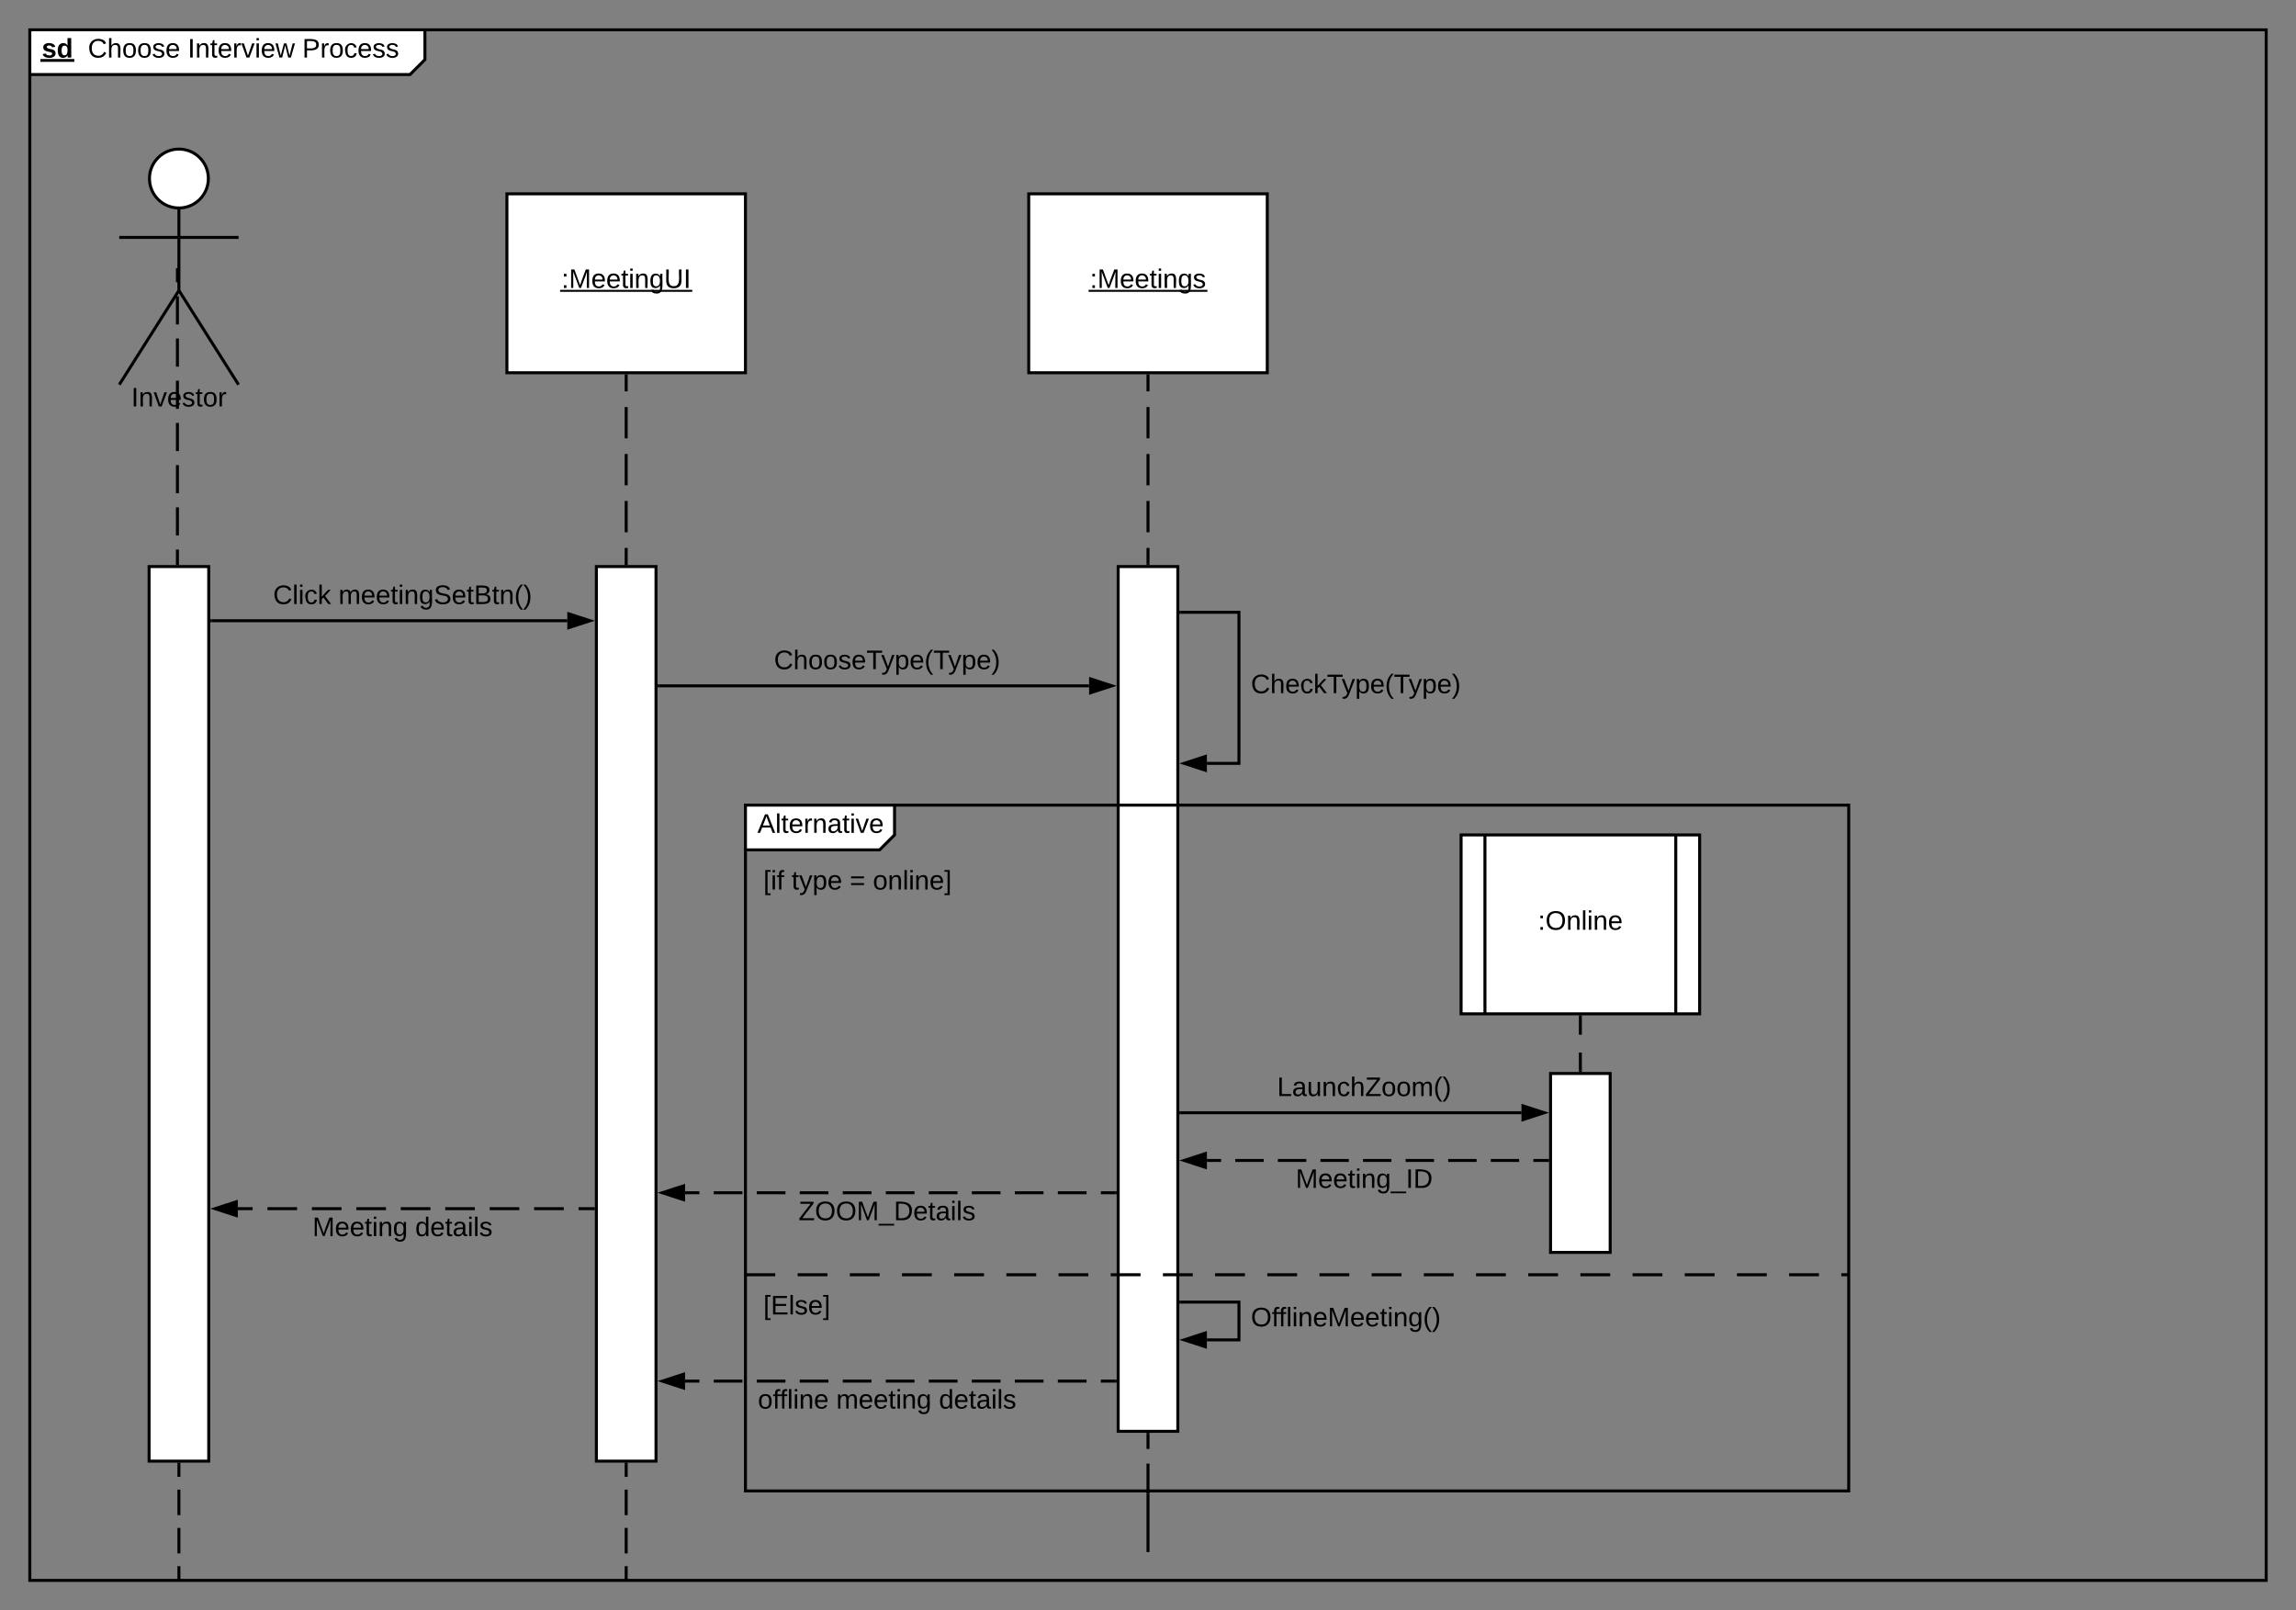 <svg xmlns="http://www.w3.org/2000/svg" xmlns:xlink="http://www.w3.org/1999/xlink" xmlns:lucid="lucid" width="1540" height="1080"><rect width="100%" height="100%" fill="#808080" stroke="none"/><g transform="translate(-240 -100)" lucid:page-tab-id="~y1Yd6aDJqR7"><path d="M260 120h265v20l-10 10H260z" fill="#fff"/><path d="M525 120v20l-10 10H260" stroke="#000" stroke-width="2" fill="none"/><path d="M260 120h1500v1040H260z" stroke="#000" stroke-width="2" fill="none"/><use xlink:href="#a" transform="matrix(1,0,0,1,268,120) translate(0 18.6)"/><use xlink:href="#b" transform="matrix(1,0,0,1,268,120) translate(30.95 18.6)"/><use xlink:href="#c" transform="matrix(1,0,0,1,268,120) translate(97.9 18.6)"/><use xlink:href="#d" transform="matrix(1,0,0,1,268,120) translate(174.75 18.6)"/><path d="M379.75 219.75c0 10.9-8.84 19.75-19.75 19.75-10.9 0-19.75-8.84-19.75-19.75 0-10.9 8.84-19.75 19.75-19.75 10.9 0 19.75 8.84 19.75 19.75z" stroke="#000" stroke-width="2" fill="#fff"/><path d="M360 239.5v55.3l40 63.2m-40-63.2L320 358m0-98.75h80" stroke="#000" stroke-width="2" fill="none"/><path d="M320 200h80v180h-80z" fill="none"/><use xlink:href="#e" transform="matrix(1,0,0,1,240,358) translate(88.025 14.6)"/><path d="M340 480h40v600h-40z" stroke="#000" stroke-width="2" fill="#fff"/><path d="M359 279.86v9.44m0 9.43v18.87m0 9.44v18.87m0 9.44v18.87m0 9.45v18.87m0 9.43v18.87m0 9.44v18.87m0 9.43V478M359 477.97V479" stroke="#000" stroke-width="2" fill="none"/><path d="M580 230h160v120H580z" stroke="#000" stroke-width="2" fill="#fff"/><use xlink:href="#f" transform="matrix(1,0,0,1,580,230) translate(36.58 63.15)"/><path d="M640 480h40v600h-40z" stroke="#000" stroke-width="2" fill="#fff"/><path d="M660 478v-10.5m0-10.5v-21m0-10.5v-21m0-10.5v-21m0-10.5V352M660 477.97V479" stroke="#000" stroke-width="2" fill="none"/><path d="M661 352.03h-2V351h2z"/><path d="M382 516.33h238.5" stroke="#000" stroke-width="2" fill="none"/><path d="M382.03 517.33H381v-2h1.03z"/><path d="M635.76 516.33l-14.26 4.64v-9.27z" stroke="#000" stroke-width="2"/><use xlink:href="#g" transform="matrix(1,0,0,1,423.175,490.733) translate(0 14.4)"/><use xlink:href="#h" transform="matrix(1,0,0,1,423.175,490.733) translate(43.85 14.4)"/><path d="M930 230h160v120H930z" stroke="#000" stroke-width="2" fill="#fff"/><use xlink:href="#i" transform="matrix(1,0,0,1,930,230) translate(41.055 63.15)"/><path d="M990 480h40v580h-40z" stroke="#000" stroke-width="2" fill="#fff"/><path d="M1010 352v10.5m0 10.5v21m0 10.5v21m0 10.5v21m0 10.5V478" stroke="#000" stroke-width="2" fill="none"/><path d="M1011 352.03h-2V351h2z"/><path d="M1010 477.97V479M682 560h288.5" stroke="#000" stroke-width="2" fill="none"/><path d="M682.03 561H681v-2h1.03z"/><path d="M985.76 560l-14.26 4.64v-9.28z" stroke="#000" stroke-width="2"/><use xlink:href="#j" transform="matrix(1,0,0,1,759.125,534.4) translate(0 14.4)"/><path d="M1032 510.67h39V612h-21.5" stroke="#000" stroke-width="2" fill="none"/><path d="M1032.03 511.67H1031v-2h1.03z"/><path d="M1034.24 612l14.26-4.64v9.28z" stroke="#000" stroke-width="2"/><use xlink:href="#k" transform="matrix(1,0,0,1,1079,550.533) translate(0 14.4)"/><path d="M740 640h100v20l-10 10h-90z" fill="#fff"/><path d="M840 640v20l-10 10h-90" stroke="#000" stroke-width="2" fill="none"/><path d="M740 640h740v460H740zM740 955h20m15 0h20m15 0h20m15 0h20m15 0h20m15 0h20m15 0h20m15 0h20m15 0h20m15 0h20m15 0h20m15 0h20m15 0h20m15 0h20m15 0h20m15 0h20m15 0h20m15 0h20m15 0h20m15 0h20m15 0h20m15 0h5" stroke="#000" stroke-width="2" fill="none"/><use xlink:href="#l" transform="matrix(1,0,0,1,748,640) translate(0 18.6)"/><use xlink:href="#m" transform="matrix(1,0,0,1,752,678) translate(0 18.6)"/><use xlink:href="#n" transform="matrix(1,0,0,1,752,678) translate(18.95 18.6)"/><use xlink:href="#o" transform="matrix(1,0,0,1,752,678) translate(57.95 18.6)"/><use xlink:href="#p" transform="matrix(1,0,0,1,752,678) translate(73.45 18.6)"/><use xlink:href="#q" transform="matrix(1,0,0,1,752,963) translate(0 18.6)"/><path d="M1220 660h160v120h-160zm16 0v120m128-120v120" stroke="#000" stroke-width="2" fill="#fff"/><use xlink:href="#r" transform="matrix(1,0,0,1,1240,660) translate(31.55 63.6)"/><path d="M1280 820h40v120h-40z" stroke="#000" stroke-width="2" fill="#fff"/><path d="M1300 782v12m0 12v12" stroke="#000" stroke-width="2" fill="none"/><path d="M1301 782.03h-2V781h2zM1301 819h-2v-1.03h2z"/><path d="M1032 846.33h228.5" stroke="#000" stroke-width="2" fill="none"/><path d="M1032.03 847.33H1031v-2h1.03z"/><path d="M1275.76 846.33l-14.26 4.64v-9.27z" stroke="#000" stroke-width="2"/><use xlink:href="#s" transform="matrix(1,0,0,1,1096.6,820.733) translate(0 14.4)"/><path d="M1278 878.33h-9.52m-9.52 0h-19.04m-9.52 0h-19.05m-9.52 0h-19.04m-9.53 0h-19.04m-9.52 0h-19.03m-9.52 0h-19.04m-9.52 0h-19.04m-9.52 0h-9.52" stroke="#000" stroke-width="2" fill="none"/><path d="M1279 879.33h-1.03v-2h1.03z"/><path d="M1034.24 878.33l14.26-4.63v9.27z" stroke="#000" stroke-width="2"/><use xlink:href="#t" transform="matrix(1,0,0,1,1109.075,882.333) translate(0 14.4)"/><path d="M1032 973.33h39v25.34h-21.5" stroke="#000" stroke-width="2" fill="none"/><path d="M1032.03 974.33H1031v-2h1.03z"/><path d="M1034.24 998.67l14.26-4.64v9.27z" stroke="#000" stroke-width="2"/><use xlink:href="#u" transform="matrix(1,0,0,1,1079,975.2) translate(0 14.4)"/><path d="M988 900h-9.62m-9.6 0h-19.25m-9.6 0h-19.25m-9.6 0h-19.25m-9.6 0h-19.25m-9.6 0h-19.25m-9.6 0h-19.25m-9.6 0h-19.25m-9.6 0h-19.25m-9.6 0h-19.24m-9.62 0h-9.62" stroke="#000" stroke-width="2" fill="none"/><path d="M989 901h-1.03v-2H989z"/><path d="M684.24 900l14.26-4.64v9.28z" stroke="#000" stroke-width="2"/><use xlink:href="#v" transform="matrix(1,0,0,1,775.625,904) translate(0 14.4)"/><path d="M638 910.67h-9.94m-9.93 0h-19.88m-9.94 0h-19.86m-9.94 0h-19.87m-9.94 0h-19.9m-9.92 0H479m-9.94 0H449.2m-9.95 0h-19.87m-9.94 0h-9.94" stroke="#000" stroke-width="2" fill="none"/><path d="M639 911.67h-1.03v-2H639z"/><path d="M384.24 910.67l14.26-4.64v9.27z" stroke="#000" stroke-width="2"/><use xlink:href="#w" transform="matrix(1,0,0,1,449.6,914.667) translate(0 14.4)"/><use xlink:href="#x" transform="matrix(1,0,0,1,449.6,914.667) translate(68.9 14.4)"/><path d="M988 1026.33h-9.62m-9.6 0h-19.25m-9.6 0h-19.25m-9.6 0h-19.25m-9.6 0h-19.25m-9.6 0h-19.25m-9.6 0h-19.25m-9.6 0h-19.25m-9.6 0h-19.25m-9.6 0h-19.24m-9.62 0h-9.62" stroke="#000" stroke-width="2" fill="none"/><path d="M989 1027.33h-1.03v-2H989z"/><path d="M684.24 1026.33l14.26-4.63v9.27z" stroke="#000" stroke-width="2"/><use xlink:href="#y" transform="matrix(1,0,0,1,748.325,1030.333) translate(0 14.4)"/><use xlink:href="#z" transform="matrix(1,0,0,1,748.325,1030.333) translate(52.55 14.4)"/><use xlink:href="#A" transform="matrix(1,0,0,1,748.325,1030.333) translate(121.45 14.4)"/><path d="M1010 1062v9.83m0 9.84v19.66m0 9.84v19.66m0 9.84v.33-19.33m0-9.84V1102" stroke="#000" stroke-width="2" fill="none"/><path d="M1011 1062.03h-2V1061h2zM1011 1102.03h-2V1101h2z"/><path d="M660 1082v8.56m0 8.55v17.12m0 8.56v17.1m0 8.56v8.56" stroke="#000" stroke-width="2" fill="none"/><path d="M661 1082.03h-2V1081h2z"/><path d="M660 1158.97v1.03M360 1082v8.56m0 8.55v17.12m0 8.56v17.1m0 8.56v8.56" stroke="#000" stroke-width="2" fill="none"/><path d="M361 1082.03h-2V1081h2z"/><path d="M360 1158.97v1.03" stroke="#000" stroke-width="2" fill="none"/><defs><path d="M137-138c1-29-70-34-71-4 15 46 118 7 119 86 1 83-164 76-172 9l43-7c4 19 20 25 44 25 33 8 57-30 24-41C81-84 22-81 20-136c-2-80 154-74 161-7" id="B"/><path d="M88-194c31-1 46 15 58 34l-1-101h50l1 261h-48c-2-10 0-23-3-31C134-8 116 4 84 4 32 4 16-41 15-95c0-56 19-97 73-99zm17 164c33 0 40-30 41-66 1-37-9-64-41-64s-38 30-39 65c0 43 13 65 39 65" id="C"/><g id="a"><use transform="matrix(0.05,0,0,0.05,0,0)" xlink:href="#B"/><use transform="matrix(0.05,0,0,0.05,10,0)" xlink:href="#C"/><path d="M-.9.97h22.75v1.9H-.9z"/></g><path d="M212-179c-10-28-35-45-73-45-59 0-87 40-87 99 0 60 29 101 89 101 43 0 62-24 78-52l27 14C228-24 195 4 139 4 59 4 22-46 18-125c-6-104 99-153 187-111 19 9 31 26 39 46" id="D"/><path d="M106-169C34-169 62-67 57 0H25v-261h32l-1 103c12-21 28-36 61-36 89 0 53 116 60 194h-32v-121c2-32-8-49-39-48" id="E"/><path d="M100-194c62-1 85 37 85 99 1 63-27 99-86 99S16-35 15-95c0-66 28-99 85-99zM99-20c44 1 53-31 53-75 0-43-8-75-51-75s-53 32-53 75 10 74 51 75" id="F"/><path d="M135-143c-3-34-86-38-87 0 15 53 115 12 119 90S17 21 10-45l28-5c4 36 97 45 98 0-10-56-113-15-118-90-4-57 82-63 122-42 12 7 21 19 24 35" id="G"/><path d="M100-194c63 0 86 42 84 106H49c0 40 14 67 53 68 26 1 43-12 49-29l28 8c-11 28-37 45-77 45C44 4 14-33 15-96c1-61 26-98 85-98zm52 81c6-60-76-77-97-28-3 7-6 17-6 28h103" id="H"/><g id="b"><use transform="matrix(0.05,0,0,0.05,0,0)" xlink:href="#D"/><use transform="matrix(0.05,0,0,0.05,12.95,0)" xlink:href="#E"/><use transform="matrix(0.05,0,0,0.05,22.95,0)" xlink:href="#F"/><use transform="matrix(0.05,0,0,0.05,32.95,0)" xlink:href="#F"/><use transform="matrix(0.05,0,0,0.05,42.95,0)" xlink:href="#G"/><use transform="matrix(0.05,0,0,0.05,51.95,0)" xlink:href="#H"/></g><path d="M33 0v-248h34V0H33" id="I"/><path d="M117-194c89-4 53 116 60 194h-32v-121c0-31-8-49-39-48C34-167 62-67 57 0H25l-1-190h30c1 10-1 24 2 32 11-22 29-35 61-36" id="J"/><path d="M59-47c-2 24 18 29 38 22v24C64 9 27 4 27-40v-127H5v-23h24l9-43h21v43h35v23H59v120" id="K"/><path d="M114-163C36-179 61-72 57 0H25l-1-190h30c1 12-1 29 2 39 6-27 23-49 58-41v29" id="L"/><path d="M108 0H70L1-190h34L89-25l56-165h34" id="M"/><path d="M24-231v-30h32v30H24zM24 0v-190h32V0H24" id="N"/><path d="M206 0h-36l-40-164L89 0H53L-1-190h32L70-26l43-164h34l41 164 42-164h31" id="O"/><g id="c"><use transform="matrix(0.05,0,0,0.05,0,0)" xlink:href="#I"/><use transform="matrix(0.05,0,0,0.05,5,0)" xlink:href="#J"/><use transform="matrix(0.05,0,0,0.05,15,0)" xlink:href="#K"/><use transform="matrix(0.05,0,0,0.05,20,0)" xlink:href="#H"/><use transform="matrix(0.05,0,0,0.05,30,0)" xlink:href="#L"/><use transform="matrix(0.05,0,0,0.05,35.95,0)" xlink:href="#M"/><use transform="matrix(0.05,0,0,0.05,44.95,0)" xlink:href="#N"/><use transform="matrix(0.05,0,0,0.05,48.9,0)" xlink:href="#H"/><use transform="matrix(0.05,0,0,0.05,58.9,0)" xlink:href="#O"/></g><path d="M30-248c87 1 191-15 191 75 0 78-77 80-158 76V0H30v-248zm33 125c57 0 124 11 124-50 0-59-68-47-124-48v98" id="P"/><path d="M96-169c-40 0-48 33-48 73s9 75 48 75c24 0 41-14 43-38l32 2c-6 37-31 61-74 61-59 0-76-41-82-99-10-93 101-131 147-64 4 7 5 14 7 22l-32 3c-4-21-16-35-41-35" id="Q"/><g id="d"><use transform="matrix(0.05,0,0,0.05,0,0)" xlink:href="#P"/><use transform="matrix(0.05,0,0,0.05,12,0)" xlink:href="#L"/><use transform="matrix(0.05,0,0,0.05,17.95,0)" xlink:href="#F"/><use transform="matrix(0.05,0,0,0.05,27.95,0)" xlink:href="#Q"/><use transform="matrix(0.05,0,0,0.05,36.95,0)" xlink:href="#H"/><use transform="matrix(0.05,0,0,0.05,46.95,0)" xlink:href="#G"/><use transform="matrix(0.05,0,0,0.05,55.95,0)" xlink:href="#G"/></g><g id="e"><use transform="matrix(0.05,0,0,0.05,0,0)" xlink:href="#I"/><use transform="matrix(0.05,0,0,0.05,5,0)" xlink:href="#J"/><use transform="matrix(0.05,0,0,0.05,15,0)" xlink:href="#M"/><use transform="matrix(0.05,0,0,0.05,24,0)" xlink:href="#H"/><use transform="matrix(0.05,0,0,0.05,34,0)" xlink:href="#G"/><use transform="matrix(0.05,0,0,0.05,43,0)" xlink:href="#K"/><use transform="matrix(0.05,0,0,0.05,48,0)" xlink:href="#F"/><use transform="matrix(0.05,0,0,0.05,58,0)" xlink:href="#L"/></g><path d="M33-154v-36h34v36H33zM33 0v-36h34V0H33" id="R"/><path d="M240 0l2-218c-23 76-54 145-80 218h-23L58-218 59 0H30v-248h44l77 211c21-75 51-140 76-211h43V0h-30" id="S"/><path d="M177-190C167-65 218 103 67 71c-23-6-38-20-44-43l32-5c15 47 100 32 89-28v-30C133-14 115 1 83 1 29 1 15-40 15-95c0-56 16-97 71-98 29-1 48 16 59 35 1-10 0-23 2-32h30zM94-22c36 0 50-32 50-73 0-42-14-75-50-75-39 0-46 34-46 75s6 73 46 73" id="T"/><path d="M232-93c-1 65-40 97-104 97C67 4 28-28 28-90v-158h33c8 89-33 224 67 224 102 0 64-133 71-224h33v155" id="U"/><g id="f"><use transform="matrix(0.05,0,0,0.05,0,0)" xlink:href="#R"/><use transform="matrix(0.05,0,0,0.05,5,0)" xlink:href="#S"/><use transform="matrix(0.05,0,0,0.05,19.95,0)" xlink:href="#H"/><use transform="matrix(0.05,0,0,0.05,29.95,0)" xlink:href="#H"/><use transform="matrix(0.05,0,0,0.05,39.95,0)" xlink:href="#K"/><use transform="matrix(0.05,0,0,0.05,44.95,0)" xlink:href="#N"/><use transform="matrix(0.05,0,0,0.05,48.9,0)" xlink:href="#J"/><use transform="matrix(0.05,0,0,0.05,58.9,0)" xlink:href="#T"/><use transform="matrix(0.05,0,0,0.05,68.9,0)" xlink:href="#U"/><use transform="matrix(0.05,0,0,0.05,81.85,0)" xlink:href="#I"/><path d="M-.9 1.25h88.65v1.32H-.9z"/></g><path d="M24 0v-261h32V0H24" id="V"/><path d="M143 0L79-87 56-68V0H24v-261h32v163l83-92h37l-77 82L181 0h-38" id="W"/><g id="g"><use transform="matrix(0.05,0,0,0.05,0,0)" xlink:href="#D"/><use transform="matrix(0.05,0,0,0.05,12.95,0)" xlink:href="#V"/><use transform="matrix(0.05,0,0,0.05,16.9,0)" xlink:href="#N"/><use transform="matrix(0.05,0,0,0.05,20.85,0)" xlink:href="#Q"/><use transform="matrix(0.05,0,0,0.05,29.85,0)" xlink:href="#W"/></g><path d="M210-169c-67 3-38 105-44 169h-31v-121c0-29-5-50-35-48C34-165 62-65 56 0H25l-1-190h30c1 10-1 24 2 32 10-44 99-50 107 0 11-21 27-35 58-36 85-2 47 119 55 194h-31v-121c0-29-5-49-35-48" id="X"/><path d="M185-189c-5-48-123-54-124 2 14 75 158 14 163 119 3 78-121 87-175 55-17-10-28-26-33-46l33-7c5 56 141 63 141-1 0-78-155-14-162-118-5-82 145-84 179-34 5 7 8 16 11 25" id="Y"/><path d="M160-131c35 5 61 23 61 61C221 17 115-2 30 0v-248c76 3 177-17 177 60 0 33-19 50-47 57zm-97-11c50-1 110 9 110-42 0-47-63-36-110-37v79zm0 115c55-2 124 14 124-45 0-56-70-42-124-44v89" id="Z"/><path d="M87 75C49 33 22-17 22-94c0-76 28-126 65-167h31c-38 41-64 92-64 168S80 34 118 75H87" id="aa"/><path d="M33-261c38 41 65 92 65 168S71 34 33 75H2C39 34 66-17 66-93S39-220 2-261h31" id="ab"/><g id="h"><use transform="matrix(0.05,0,0,0.05,0,0)" xlink:href="#X"/><use transform="matrix(0.05,0,0,0.05,14.95,0)" xlink:href="#H"/><use transform="matrix(0.05,0,0,0.05,24.95,0)" xlink:href="#H"/><use transform="matrix(0.05,0,0,0.05,34.95,0)" xlink:href="#K"/><use transform="matrix(0.05,0,0,0.05,39.95,0)" xlink:href="#N"/><use transform="matrix(0.05,0,0,0.05,43.9,0)" xlink:href="#J"/><use transform="matrix(0.05,0,0,0.05,53.9,0)" xlink:href="#T"/><use transform="matrix(0.05,0,0,0.05,63.9,0)" xlink:href="#Y"/><use transform="matrix(0.05,0,0,0.05,75.9,0)" xlink:href="#H"/><use transform="matrix(0.05,0,0,0.05,85.9,0)" xlink:href="#K"/><use transform="matrix(0.05,0,0,0.05,90.9,0)" xlink:href="#Z"/><use transform="matrix(0.05,0,0,0.05,102.9,0)" xlink:href="#K"/><use transform="matrix(0.05,0,0,0.05,107.9,0)" xlink:href="#J"/><use transform="matrix(0.05,0,0,0.05,117.9,0)" xlink:href="#aa"/><use transform="matrix(0.05,0,0,0.05,123.85,0)" xlink:href="#ab"/></g><g id="i"><use transform="matrix(0.05,0,0,0.05,0,0)" xlink:href="#R"/><use transform="matrix(0.05,0,0,0.05,5,0)" xlink:href="#S"/><use transform="matrix(0.05,0,0,0.05,19.95,0)" xlink:href="#H"/><use transform="matrix(0.05,0,0,0.05,29.95,0)" xlink:href="#H"/><use transform="matrix(0.05,0,0,0.05,39.95,0)" xlink:href="#K"/><use transform="matrix(0.05,0,0,0.05,44.95,0)" xlink:href="#N"/><use transform="matrix(0.05,0,0,0.05,48.9,0)" xlink:href="#J"/><use transform="matrix(0.05,0,0,0.05,58.9,0)" xlink:href="#T"/><use transform="matrix(0.05,0,0,0.05,68.9,0)" xlink:href="#G"/><path d="M-.9 1.25h79.7v1.32H-.9z"/></g><path d="M127-220V0H93v-220H8v-28h204v28h-85" id="ac"/><path d="M179-190L93 31C79 59 56 82 12 73V49c39 6 53-20 64-50L1-190h34L92-34l54-156h33" id="ad"/><path d="M115-194c55 1 70 41 70 98S169 2 115 4C84 4 66-9 55-30l1 105H24l-1-265h31l2 30c10-21 28-34 59-34zm-8 174c40 0 45-34 45-75s-6-73-45-74c-42 0-51 32-51 76 0 43 10 73 51 73" id="ae"/><g id="j"><use transform="matrix(0.05,0,0,0.05,0,0)" xlink:href="#D"/><use transform="matrix(0.05,0,0,0.05,12.95,0)" xlink:href="#E"/><use transform="matrix(0.05,0,0,0.05,22.95,0)" xlink:href="#F"/><use transform="matrix(0.05,0,0,0.05,32.95,0)" xlink:href="#F"/><use transform="matrix(0.05,0,0,0.05,42.95,0)" xlink:href="#G"/><use transform="matrix(0.05,0,0,0.05,51.95,0)" xlink:href="#H"/><use transform="matrix(0.05,0,0,0.05,61.95,0)" xlink:href="#ac"/><use transform="matrix(0.05,0,0,0.05,71.9,0)" xlink:href="#ad"/><use transform="matrix(0.05,0,0,0.05,80.9,0)" xlink:href="#ae"/><use transform="matrix(0.05,0,0,0.05,90.9,0)" xlink:href="#H"/><use transform="matrix(0.05,0,0,0.05,100.9,0)" xlink:href="#aa"/><use transform="matrix(0.05,0,0,0.05,106.85,0)" xlink:href="#ac"/><use transform="matrix(0.05,0,0,0.05,116.8,0)" xlink:href="#ad"/><use transform="matrix(0.05,0,0,0.05,125.8,0)" xlink:href="#ae"/><use transform="matrix(0.05,0,0,0.05,135.8,0)" xlink:href="#H"/><use transform="matrix(0.05,0,0,0.05,145.8,0)" xlink:href="#ab"/></g><g id="k"><use transform="matrix(0.05,0,0,0.05,0,0)" xlink:href="#D"/><use transform="matrix(0.05,0,0,0.05,12.95,0)" xlink:href="#E"/><use transform="matrix(0.05,0,0,0.05,22.95,0)" xlink:href="#H"/><use transform="matrix(0.05,0,0,0.05,32.95,0)" xlink:href="#Q"/><use transform="matrix(0.05,0,0,0.05,41.95,0)" xlink:href="#W"/><use transform="matrix(0.05,0,0,0.05,50.95,0)" xlink:href="#ac"/><use transform="matrix(0.05,0,0,0.05,60.9,0)" xlink:href="#ad"/><use transform="matrix(0.05,0,0,0.05,69.9,0)" xlink:href="#ae"/><use transform="matrix(0.05,0,0,0.05,79.9,0)" xlink:href="#H"/><use transform="matrix(0.05,0,0,0.05,89.9,0)" xlink:href="#aa"/><use transform="matrix(0.05,0,0,0.05,95.85,0)" xlink:href="#ac"/><use transform="matrix(0.05,0,0,0.05,105.8,0)" xlink:href="#ad"/><use transform="matrix(0.05,0,0,0.05,114.8,0)" xlink:href="#ae"/><use transform="matrix(0.05,0,0,0.05,124.8,0)" xlink:href="#H"/><use transform="matrix(0.05,0,0,0.05,134.8,0)" xlink:href="#ab"/></g><path d="M205 0l-28-72H64L36 0H1l101-248h38L239 0h-34zm-38-99l-47-123c-12 45-31 82-46 123h93" id="af"/><path d="M141-36C126-15 110 5 73 4 37 3 15-17 15-53c-1-64 63-63 125-63 3-35-9-54-41-54-24 1-41 7-42 31l-33-3c5-37 33-52 76-52 45 0 72 20 72 64v82c-1 20 7 32 28 27v20c-31 9-61-2-59-35zM48-53c0 20 12 33 32 33 41-3 63-29 60-74-43 2-92-5-92 41" id="ag"/><g id="l"><use transform="matrix(0.05,0,0,0.05,0,0)" xlink:href="#af"/><use transform="matrix(0.05,0,0,0.05,12,0)" xlink:href="#V"/><use transform="matrix(0.05,0,0,0.05,15.95,0)" xlink:href="#K"/><use transform="matrix(0.05,0,0,0.05,20.95,0)" xlink:href="#H"/><use transform="matrix(0.05,0,0,0.05,30.95,0)" xlink:href="#L"/><use transform="matrix(0.05,0,0,0.05,36.9,0)" xlink:href="#J"/><use transform="matrix(0.05,0,0,0.05,46.9,0)" xlink:href="#ag"/><use transform="matrix(0.05,0,0,0.05,56.9,0)" xlink:href="#K"/><use transform="matrix(0.05,0,0,0.05,61.9,0)" xlink:href="#N"/><use transform="matrix(0.05,0,0,0.05,65.85,0)" xlink:href="#M"/><use transform="matrix(0.05,0,0,0.05,74.85,0)" xlink:href="#H"/></g><path d="M26 75v-336h71v23H56V52h41v23H26" id="ah"/><path d="M101-234c-31-9-42 10-38 44h38v23H63V0H32v-167H5v-23h27c-7-52 17-82 69-68v24" id="ai"/><g id="m"><use transform="matrix(0.05,0,0,0.05,0,0)" xlink:href="#ah"/><use transform="matrix(0.05,0,0,0.05,5,0)" xlink:href="#N"/><use transform="matrix(0.05,0,0,0.05,8.95,0)" xlink:href="#ai"/></g><g id="n"><use transform="matrix(0.05,0,0,0.05,0,0)" xlink:href="#K"/><use transform="matrix(0.05,0,0,0.05,5,0)" xlink:href="#ad"/><use transform="matrix(0.05,0,0,0.05,14,0)" xlink:href="#ae"/><use transform="matrix(0.05,0,0,0.05,24,0)" xlink:href="#H"/></g><path d="M18-150v-26h174v26H18zm0 90v-26h174v26H18" id="aj"/><use transform="matrix(0.05,0,0,0.05,0,0)" xlink:href="#aj" id="o"/><path d="M3 75V52h41v-290H3v-23h71V75H3" id="ak"/><g id="p"><use transform="matrix(0.05,0,0,0.05,0,0)" xlink:href="#F"/><use transform="matrix(0.05,0,0,0.05,10,0)" xlink:href="#J"/><use transform="matrix(0.05,0,0,0.05,20,0)" xlink:href="#V"/><use transform="matrix(0.05,0,0,0.05,23.95,0)" xlink:href="#N"/><use transform="matrix(0.05,0,0,0.05,27.9,0)" xlink:href="#J"/><use transform="matrix(0.05,0,0,0.05,37.9,0)" xlink:href="#H"/><use transform="matrix(0.05,0,0,0.05,47.9,0)" xlink:href="#ak"/></g><path d="M30 0v-248h187v28H63v79h144v27H63v87h162V0H30" id="al"/><g id="q"><use transform="matrix(0.05,0,0,0.05,0,0)" xlink:href="#ah"/><use transform="matrix(0.05,0,0,0.05,5,0)" xlink:href="#al"/><use transform="matrix(0.05,0,0,0.05,17,0)" xlink:href="#V"/><use transform="matrix(0.05,0,0,0.05,20.95,0)" xlink:href="#G"/><use transform="matrix(0.05,0,0,0.05,29.95,0)" xlink:href="#H"/><use transform="matrix(0.05,0,0,0.05,39.95,0)" xlink:href="#ak"/></g><path d="M140-251c81 0 123 46 123 126C263-46 219 4 140 4 59 4 17-45 17-125s42-126 123-126zm0 227c63 0 89-41 89-101s-29-99-89-99c-61 0-89 39-89 99S79-25 140-24" id="am"/><g id="r"><use transform="matrix(0.05,0,0,0.05,0,0)" xlink:href="#R"/><use transform="matrix(0.05,0,0,0.05,5,0)" xlink:href="#am"/><use transform="matrix(0.05,0,0,0.05,19,0)" xlink:href="#J"/><use transform="matrix(0.05,0,0,0.05,29,0)" xlink:href="#V"/><use transform="matrix(0.05,0,0,0.05,32.95,0)" xlink:href="#N"/><use transform="matrix(0.05,0,0,0.05,36.9,0)" xlink:href="#J"/><use transform="matrix(0.05,0,0,0.05,46.9,0)" xlink:href="#H"/></g><path d="M30 0v-248h33v221h125V0H30" id="an"/><path d="M84 4C-5 8 30-112 23-190h32v120c0 31 7 50 39 49 72-2 45-101 50-169h31l1 190h-30c-1-10 1-25-2-33-11 22-28 36-60 37" id="ao"/><path d="M209 0H11v-25l151-195H24v-28h176v25L50-27h159V0" id="ap"/><g id="s"><use transform="matrix(0.05,0,0,0.05,0,0)" xlink:href="#an"/><use transform="matrix(0.05,0,0,0.05,10,0)" xlink:href="#ag"/><use transform="matrix(0.05,0,0,0.05,20,0)" xlink:href="#ao"/><use transform="matrix(0.05,0,0,0.05,30,0)" xlink:href="#J"/><use transform="matrix(0.05,0,0,0.05,40,0)" xlink:href="#Q"/><use transform="matrix(0.05,0,0,0.05,49,0)" xlink:href="#E"/><use transform="matrix(0.05,0,0,0.05,59,0)" xlink:href="#ap"/><use transform="matrix(0.05,0,0,0.05,69.95,0)" xlink:href="#F"/><use transform="matrix(0.05,0,0,0.05,79.95,0)" xlink:href="#F"/><use transform="matrix(0.05,0,0,0.05,89.95,0)" xlink:href="#X"/><use transform="matrix(0.05,0,0,0.05,104.9,0)" xlink:href="#aa"/><use transform="matrix(0.05,0,0,0.05,110.85,0)" xlink:href="#ab"/></g><path d="M-5 72V49h209v23H-5" id="aq"/><path d="M30-248c118-7 216 8 213 122C240-48 200 0 122 0H30v-248zM63-27c89 8 146-16 146-99s-60-101-146-95v194" id="ar"/><g id="t"><use transform="matrix(0.05,0,0,0.05,0,0)" xlink:href="#S"/><use transform="matrix(0.05,0,0,0.05,14.95,0)" xlink:href="#H"/><use transform="matrix(0.05,0,0,0.05,24.95,0)" xlink:href="#H"/><use transform="matrix(0.05,0,0,0.05,34.95,0)" xlink:href="#K"/><use transform="matrix(0.05,0,0,0.05,39.95,0)" xlink:href="#N"/><use transform="matrix(0.05,0,0,0.05,43.9,0)" xlink:href="#J"/><use transform="matrix(0.05,0,0,0.05,53.9,0)" xlink:href="#T"/><use transform="matrix(0.05,0,0,0.05,63.9,0)" xlink:href="#aq"/><use transform="matrix(0.05,0,0,0.05,73.9,0)" xlink:href="#I"/><use transform="matrix(0.05,0,0,0.05,78.9,0)" xlink:href="#ar"/></g><g id="u"><use transform="matrix(0.05,0,0,0.05,0,0)" xlink:href="#am"/><use transform="matrix(0.05,0,0,0.05,14,0)" xlink:href="#ai"/><use transform="matrix(0.05,0,0,0.05,18.65,0)" xlink:href="#ai"/><use transform="matrix(0.05,0,0,0.05,23.65,0)" xlink:href="#V"/><use transform="matrix(0.05,0,0,0.05,27.6,0)" xlink:href="#N"/><use transform="matrix(0.05,0,0,0.05,31.55,0)" xlink:href="#J"/><use transform="matrix(0.05,0,0,0.05,41.55,0)" xlink:href="#H"/><use transform="matrix(0.05,0,0,0.05,51.55,0)" xlink:href="#S"/><use transform="matrix(0.05,0,0,0.05,66.5,0)" xlink:href="#H"/><use transform="matrix(0.05,0,0,0.05,76.5,0)" xlink:href="#H"/><use transform="matrix(0.05,0,0,0.05,86.5,0)" xlink:href="#K"/><use transform="matrix(0.05,0,0,0.05,91.5,0)" xlink:href="#N"/><use transform="matrix(0.05,0,0,0.05,95.45,0)" xlink:href="#J"/><use transform="matrix(0.05,0,0,0.05,105.45,0)" xlink:href="#T"/><use transform="matrix(0.05,0,0,0.05,115.45,0)" xlink:href="#aa"/><use transform="matrix(0.05,0,0,0.05,121.4,0)" xlink:href="#ab"/></g><g id="v"><use transform="matrix(0.05,0,0,0.05,0,0)" xlink:href="#ap"/><use transform="matrix(0.05,0,0,0.05,10.95,0)" xlink:href="#am"/><use transform="matrix(0.05,0,0,0.05,24.95,0)" xlink:href="#am"/><use transform="matrix(0.05,0,0,0.05,38.95,0)" xlink:href="#S"/><use transform="matrix(0.05,0,0,0.05,53.9,0)" xlink:href="#aq"/><use transform="matrix(0.05,0,0,0.05,63.9,0)" xlink:href="#ar"/><use transform="matrix(0.05,0,0,0.05,76.85,0)" xlink:href="#H"/><use transform="matrix(0.05,0,0,0.05,86.85,0)" xlink:href="#K"/><use transform="matrix(0.05,0,0,0.05,91.85,0)" xlink:href="#ag"/><use transform="matrix(0.05,0,0,0.05,101.85,0)" xlink:href="#N"/><use transform="matrix(0.05,0,0,0.05,105.8,0)" xlink:href="#V"/><use transform="matrix(0.05,0,0,0.05,109.75,0)" xlink:href="#G"/></g><g id="w"><use transform="matrix(0.05,0,0,0.05,0,0)" xlink:href="#S"/><use transform="matrix(0.05,0,0,0.05,14.95,0)" xlink:href="#H"/><use transform="matrix(0.05,0,0,0.05,24.95,0)" xlink:href="#H"/><use transform="matrix(0.05,0,0,0.05,34.95,0)" xlink:href="#K"/><use transform="matrix(0.05,0,0,0.05,39.95,0)" xlink:href="#N"/><use transform="matrix(0.05,0,0,0.05,43.9,0)" xlink:href="#J"/><use transform="matrix(0.05,0,0,0.05,53.9,0)" xlink:href="#T"/></g><path d="M85-194c31 0 48 13 60 33l-1-100h32l1 261h-30c-2-10 0-23-3-31C134-8 116 4 85 4 32 4 16-35 15-94c0-66 23-100 70-100zm9 24c-40 0-46 34-46 75 0 40 6 74 45 74 42 0 51-32 51-76 0-42-9-74-50-73" id="as"/><g id="x"><use transform="matrix(0.05,0,0,0.05,0,0)" xlink:href="#as"/><use transform="matrix(0.05,0,0,0.05,10,0)" xlink:href="#H"/><use transform="matrix(0.05,0,0,0.05,20,0)" xlink:href="#K"/><use transform="matrix(0.05,0,0,0.05,25,0)" xlink:href="#ag"/><use transform="matrix(0.05,0,0,0.05,35,0)" xlink:href="#N"/><use transform="matrix(0.05,0,0,0.05,38.95,0)" xlink:href="#V"/><use transform="matrix(0.05,0,0,0.05,42.9,0)" xlink:href="#G"/></g><g id="y"><use transform="matrix(0.05,0,0,0.05,0,0)" xlink:href="#F"/><use transform="matrix(0.05,0,0,0.05,10,0)" xlink:href="#ai"/><use transform="matrix(0.05,0,0,0.05,14.65,0)" xlink:href="#ai"/><use transform="matrix(0.05,0,0,0.05,19.65,0)" xlink:href="#V"/><use transform="matrix(0.05,0,0,0.05,23.6,0)" xlink:href="#N"/><use transform="matrix(0.05,0,0,0.05,27.55,0)" xlink:href="#J"/><use transform="matrix(0.05,0,0,0.05,37.55,0)" xlink:href="#H"/></g><g id="z"><use transform="matrix(0.05,0,0,0.05,0,0)" xlink:href="#X"/><use transform="matrix(0.05,0,0,0.05,14.95,0)" xlink:href="#H"/><use transform="matrix(0.05,0,0,0.05,24.95,0)" xlink:href="#H"/><use transform="matrix(0.05,0,0,0.05,34.95,0)" xlink:href="#K"/><use transform="matrix(0.05,0,0,0.05,39.95,0)" xlink:href="#N"/><use transform="matrix(0.05,0,0,0.05,43.9,0)" xlink:href="#J"/><use transform="matrix(0.05,0,0,0.05,53.9,0)" xlink:href="#T"/></g><g id="A"><use transform="matrix(0.05,0,0,0.05,0,0)" xlink:href="#as"/><use transform="matrix(0.05,0,0,0.05,10,0)" xlink:href="#H"/><use transform="matrix(0.05,0,0,0.05,20,0)" xlink:href="#K"/><use transform="matrix(0.05,0,0,0.05,25,0)" xlink:href="#ag"/><use transform="matrix(0.05,0,0,0.05,35,0)" xlink:href="#N"/><use transform="matrix(0.05,0,0,0.05,38.95,0)" xlink:href="#V"/><use transform="matrix(0.05,0,0,0.05,42.9,0)" xlink:href="#G"/></g></defs></g></svg>